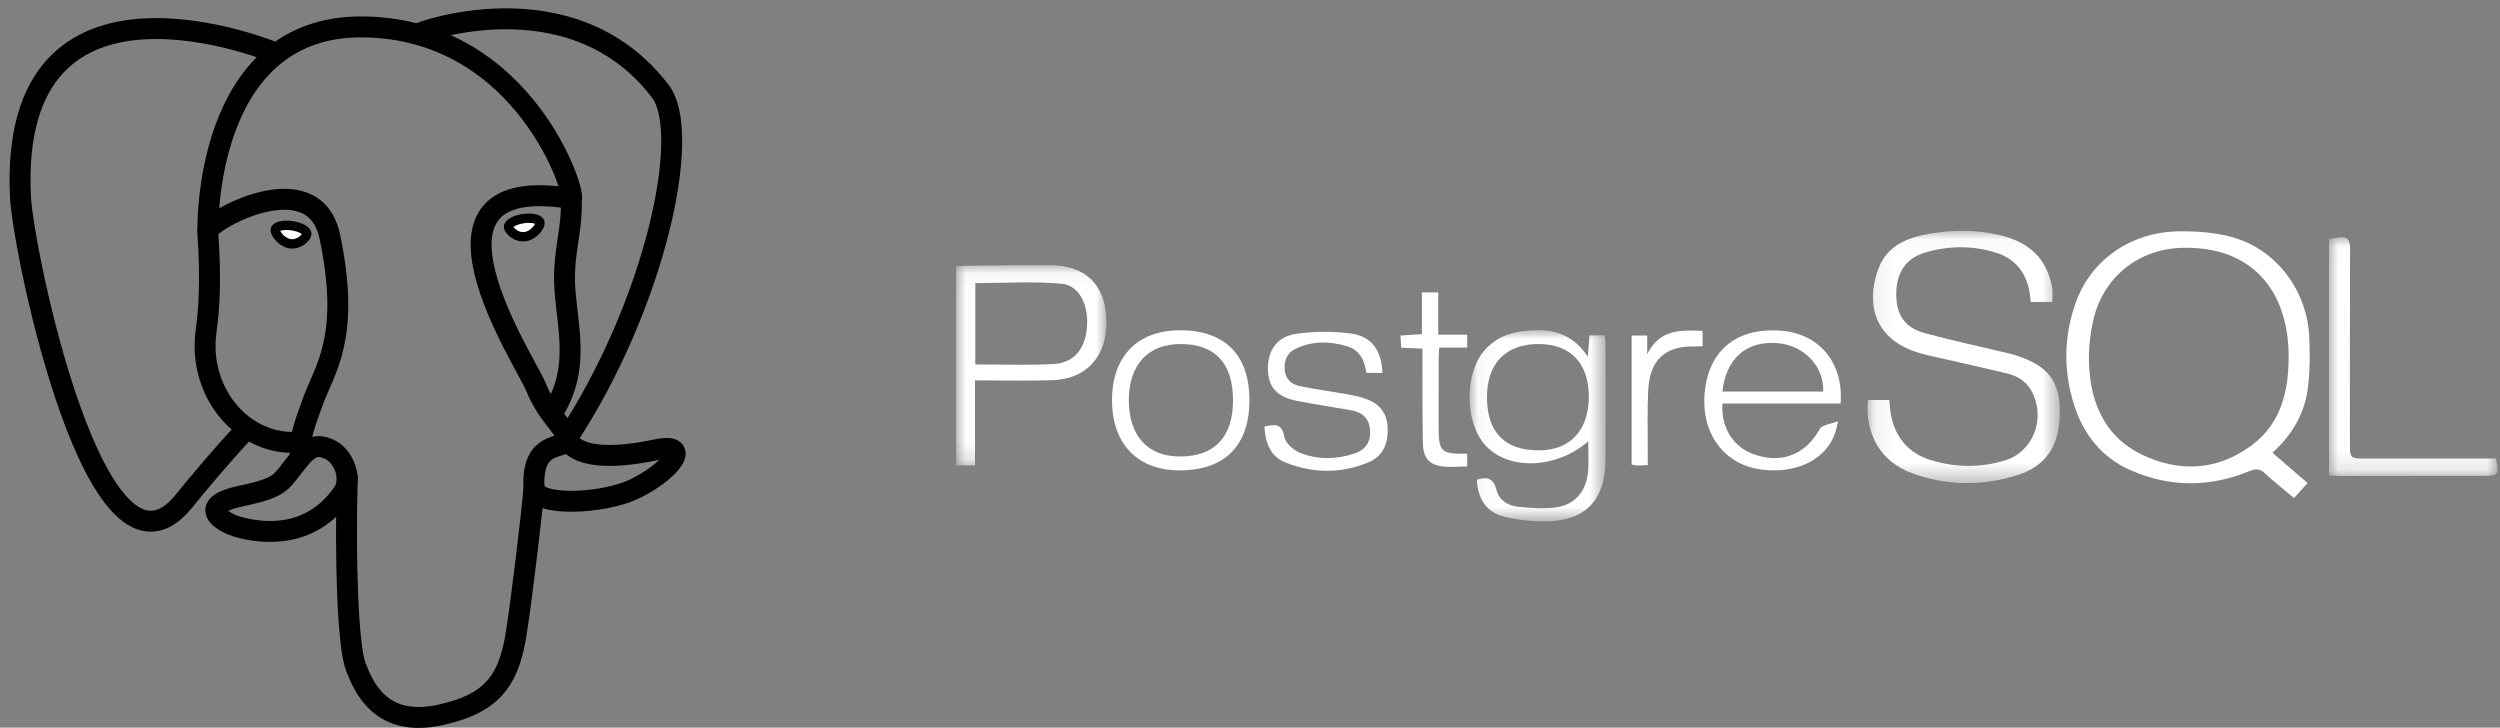 <?xml version="1.0" encoding="UTF-8"?>
<svg width="134px" height="39px" viewBox="0 0 134 39" version="1.1" xmlns="http://www.w3.org/2000/svg" xmlns:xlink="http://www.w3.org/1999/xlink">
    <rect x="0" y="0" width="134" height="39" fill="#808080" stroke="none"/>
    <!-- Generator: Sketch 62 (91390) - https://sketch.com -->
    <title>Postgres_SQL-white</title>
    <desc>Created with Sketch.</desc>
    <defs>
        <polygon id="path-1" points="0.118 0.055 10.427 0.055 10.427 13.576 0.118 13.576"></polygon>
        <polygon id="path-3" points="7.337 10.256 0.047 10.256 0.047 0.01 7.337 0.01"></polygon>
        <polygon id="path-5" points="6.47474564e-21 0.067 6.47474564e-21 10.795 8.056 10.795 8.056 0.067 0 0.067"></polygon>
        <polygon id="path-7" points="9.044 0.033 9.044 12.827 0.011 12.827 0.011 0.033"></polygon>
    </defs>
    <g id="UI-Design-(Teal)" stroke="none" stroke-width="1" fill="none" fill-rule="evenodd">
        <g id="Postgres_SQL-white" transform="translate(1, 1)">
            <g id="Page-1" transform="translate(50.25, 11.25)">
                <path d="M71.421,6.856 C71.414,3.09 69.213,0.887 65.609,1.038 C63.334,1.133 61.481,2.624 60.956,4.884 C60.771,5.683 60.686,6.536 60.726,7.356 C60.829,9.458 61.645,11.215 63.592,12.135 C65.586,13.076 67.595,12.974 69.414,11.639 C70.997,10.478 71.426,8.746 71.421,6.856 M70.553,12.019 C71.206,12.581 71.795,13.088 72.435,13.639 C72.198,13.902 71.977,14.15 71.71,14.447 C71.171,13.993 70.641,13.575 70.146,13.118 C69.868,12.861 69.646,12.865 69.301,13.007 C67.177,13.883 65.032,13.874 62.934,12.947 C61.454,12.293 60.468,11.098 59.954,9.551 C59.348,7.727 59.356,5.869 59.981,4.051 C60.791,1.693 62.952,0.176 65.565,0.148 C66.488,0.139 67.442,0.21 68.331,0.444 C70.68,1.062 72.375,3.228 72.518,5.71 C72.571,6.635 72.567,7.578 72.458,8.497 C72.295,9.872 71.644,11.028 70.553,12.019" id="Fill-1" fill="#FFFFFF" fill-rule="nonzero"></path>
                <g id="Group-5" transform="translate(48.731, 0.067)">
                    <g id="Fill-3-Clipped">
                        <mask id="mask-2" fill="#000">
                            <use xlink:href="#path-1"></use>
                        </mask>
                        <g id="path-1"></g>
                        <path d="M0.14,9.123 L1.286,9.123 C1.314,9.388 1.324,9.646 1.371,9.898 C1.606,11.151 2.328,11.983 3.517,12.346 C4.82,12.744 6.148,12.76 7.456,12.372 C8.965,11.926 9.667,10.191 8.963,8.742 C8.673,8.145 8.174,7.835 7.574,7.692 C6.145,7.351 4.711,7.036 3.28,6.708 C3.144,6.677 3.011,6.635 2.878,6.596 C0.789,5.987 -0.047,4.342 0.651,2.225 C1.096,0.875 2.189,0.433 3.405,0.218 C4.706,-0.013 6.018,-0.014 7.311,0.311 C8.77,0.677 9.751,1.546 10.017,3.117 C10.056,3.347 10.022,3.591 10.022,3.867 L8.864,3.867 C8.839,3.647 8.83,3.447 8.791,3.253 C8.583,2.228 7.988,1.536 7.015,1.23 C5.749,0.833 4.464,0.844 3.196,1.222 C2.162,1.531 1.652,2.314 1.657,3.479 C1.663,4.559 2.118,5.248 3.173,5.534 C4.685,5.944 6.219,6.272 7.743,6.637 C7.878,6.67 8.011,6.711 8.143,6.755 C9.771,7.292 10.409,8.108 10.427,9.676 C10.448,11.486 9.744,12.641 8.185,13.14 C6.295,13.746 4.379,13.726 2.507,13.048 C0.843,12.444 -0.033,10.962 0.14,9.123" id="Fill-3" fill="#FFFFFF" fill-rule="nonzero" mask="url(#mask-2)"></path>
                    </g>
                </g>
                <g id="Group-8" transform="translate(27.471, 5.439)">
                    <g id="Fill-6-Clipped">
                        <mask id="mask-4" fill="#000">
                            <use xlink:href="#path-3"></use>
                        </mask>
                        <g id="path-3"></g>
                        <path d="M0.981,3.601 C0.982,5.489 1.937,6.459 3.787,6.451 C5.456,6.443 6.447,5.356 6.44,3.54 C6.432,1.774 5.447,0.753 3.747,0.751 C1.985,0.749 0.98,1.785 0.981,3.601 M6.409,5.966 C4.688,7.457 2.135,7.534 0.898,6.184 C-0.232,4.95 -0.239,2.275 0.887,1.046 C1.655,0.208 2.642,0.012 3.713,0.01 C4.793,0.008 5.683,0.378 6.387,1.43 C6.424,0.95 6.449,0.638 6.477,0.285 L7.301,0.285 C7.312,0.451 7.333,0.626 7.334,0.8 C7.336,2.854 7.341,4.908 7.333,6.961 C7.326,9.07 6.308,10.191 4.252,10.252 C3.468,10.275 2.659,10.189 1.896,10.004 C0.959,9.778 0.48,9.031 0.437,8.025 C0.957,7.86 1.325,7.909 1.487,8.567 C1.627,9.133 2.113,9.42 2.652,9.474 C3.32,9.541 4.007,9.596 4.667,9.508 C5.701,9.37 6.311,8.641 6.402,7.563 C6.444,7.051 6.409,6.532 6.409,5.966" id="Fill-6" fill="#FFFFFF" fill-rule="nonzero" mask="url(#mask-4)"></path>
                    </g>
                </g>
                <g id="Group-11" transform="translate(0, 1.899)">
                    <g id="Fill-9-Clipped">
                        <mask id="mask-6" fill="#000">
                            <use xlink:href="#path-5"></use>
                        </mask>
                        <g id="path-5"></g>
                        <path d="M1.028,5.384 C2.443,5.384 3.814,5.433 5.179,5.367 C6.188,5.318 6.778,4.715 6.959,3.775 C7.215,2.448 6.701,1.157 5.674,1.062 C4.145,0.92 2.594,1.025 1.028,1.025 L1.028,5.384 Z M1.01,6.238 L1.01,10.795 L-2.38875951e-05,10.795 L-2.38875951e-05,0.129 C0.222,0.116 0.433,0.094 0.644,0.093 C2.116,0.081 3.589,0.062 5.061,0.068 C6.944,0.075 8.016,1.141 8.055,3.016 C8.094,4.936 7.004,6.172 5.151,6.23 C3.801,6.273 2.448,6.238 1.01,6.238 L1.01,6.238 Z" id="Fill-9" fill="#FFFFFF" fill-rule="nonzero" mask="url(#mask-6)"></path>
                    </g>
                </g>
                <g id="Group-14" transform="translate(73.574, 0.434)">
                    <g id="Fill-12-Clipped">
                        <mask id="mask-8" fill="#000">
                            <use xlink:href="#path-7"></use>
                        </mask>
                        <g id="path-7"></g>
                        <path d="M0.011,12.799 L0.011,0.107 C0.196,0.087 0.367,0.076 0.535,0.048 C1.015,-0.03 1.142,0.192 1.14,0.661 C1.125,4.119 1.131,7.576 1.132,11.033 C1.133,11.893 1.135,11.894 1.99,11.894 C4.099,11.895 6.208,11.895 8.317,11.895 L8.95,11.895 C9.144,12.723 9.08,12.82 8.358,12.821 C5.791,12.826 3.225,12.827 0.658,12.827 C0.463,12.827 0.268,12.81 0.011,12.799" id="Fill-12" fill="#FFFFFF" fill-rule="nonzero" mask="url(#mask-8)"></path>
                    </g>
                </g>
                <path d="M46.475,8.738 C46.526,7.377 45.435,6.245 43.996,6.14 C42.345,6.019 41.267,6.966 41.069,8.738 L46.475,8.738 Z M47.406,9.378 L41.072,9.378 C40.988,10.642 41.629,11.675 42.694,12.075 C44.217,12.646 45.515,12.133 46.29,10.745 C46.417,10.517 46.876,10.482 47.258,10.326 C47.035,12.149 45.341,13.17 43.228,12.928 C41.18,12.693 39.908,10.993 40.123,8.78 C40.345,6.487 41.877,5.27 44.275,5.483 C46.292,5.662 47.568,7.215 47.406,9.378 L47.406,9.378 Z" id="Fill-15" fill="#FFFFFF" fill-rule="nonzero"></path>
                <path d="M16.524,10.615 C17.074,10.493 17.458,10.424 17.59,11.165 C17.65,11.498 18.079,11.883 18.425,12.019 C19.375,12.394 20.376,12.389 21.349,12.057 C21.985,11.84 22.243,11.395 22.18,10.749 C22.118,10.119 21.717,9.836 21.156,9.737 C20.197,9.567 19.232,9.424 18.276,9.238 C17.199,9.028 16.737,8.512 16.71,7.56 C16.681,6.547 17.205,5.776 18.249,5.638 C19.22,5.51 20.235,5.492 21.201,5.633 C22.294,5.792 22.816,6.578 22.845,7.737 L21.989,7.737 C21.896,7.094 21.651,6.511 20.946,6.305 C20.001,6.029 19.057,6.011 18.157,6.464 C17.718,6.684 17.567,7.107 17.611,7.594 C17.657,8.097 18,8.358 18.427,8.447 C19.263,8.621 20.112,8.731 20.953,8.881 C21.285,8.94 21.619,9.009 21.936,9.12 C22.635,9.362 23.08,9.828 23.125,10.625 C23.173,11.478 22.904,12.192 22.114,12.525 C20.638,13.147 19.119,13.126 17.64,12.534 C16.855,12.22 16.569,11.499 16.524,10.615" id="Fill-17" fill="#FFFFFF" fill-rule="nonzero"></path>
                <path d="M11.976,12.219 C13.844,12.228 14.84,11.18 14.84,9.204 C14.841,7.229 13.884,6.197 12.045,6.19 C10.297,6.184 9.264,7.289 9.256,9.175 C9.247,11.092 10.246,12.21 11.976,12.219 M15.72,9.197 C15.72,11.62 14.407,12.951 12.007,12.964 C9.73,12.976 8.346,11.542 8.355,9.181 C8.364,6.845 9.721,5.456 11.997,5.453 C14.401,5.449 15.721,6.777 15.72,9.197" id="Fill-19" fill="#FFFFFF" fill-rule="nonzero"></path>
                <path d="M27.391,12.072 L27.391,12.752 C26.916,12.752 26.44,12.813 25.984,12.738 C25.314,12.627 25.03,12.248 25.015,11.485 C24.987,10.064 24.998,8.642 24.994,7.22 C24.993,6.98 24.993,6.74 24.993,6.439 C24.594,6.42 24.246,6.404 23.856,6.386 C23.842,6.167 23.83,5.975 23.816,5.735 C24.199,5.71 24.547,5.688 24.963,5.661 L24.963,3.422 L25.839,3.422 L25.839,5.687 L27.391,5.687 L27.391,6.382 L25.892,6.382 C25.88,6.618 25.861,6.81 25.861,7.002 C25.858,8.201 25.859,9.399 25.859,10.597 C25.86,11.975 25.971,12.089 27.391,12.072" id="Fill-21" fill="#FFFFFF" fill-rule="nonzero"></path>
                <path d="M37.07,12.676 C36.847,12.688 36.69,12.704 36.533,12.702 C36.437,12.701 36.341,12.672 36.206,12.649 L36.206,5.736 L37.04,5.736 L37.04,6.74 C37.679,5.415 38.807,5.425 40.008,5.486 L40.008,6.304 C39.874,6.31 39.742,6.324 39.611,6.32 C38.001,6.274 37.165,7.039 37.091,8.706 C37.042,9.802 37.074,10.902 37.07,12.001 C37.07,12.202 37.07,12.403 37.07,12.676" id="Fill-23" fill="#FFFFFF" fill-rule="nonzero"></path>
            </g>
            <path d="M17.613,24.556 C17.49,29.085 17.644,33.646 18.075,34.754 C18.507,35.863 19.43,38.018 22.606,37.319 C25.259,36.735 26.225,35.604 26.644,33.107 C26.952,31.271 27.547,26.169 27.623,25.124" id="Shape" stroke="#000" stroke-width="1.122" stroke-linecap="round" stroke-linejoin="round"></path>
            <path d="M13.807,1.853 C13.807,1.853 -0.571,-4.185 0.097,9.546 C0.239,12.467 4.172,31.649 8.863,25.855 C10.577,23.736 12.127,22.074 12.127,22.074" id="Shape" stroke="#000" stroke-width="1.122" stroke-linecap="round" stroke-linejoin="round"></path>
            <path d="M21.573,0.751 C21.075,0.911 29.571,-2.44 34.399,3.899 C36.104,6.138 34.128,15.287 29.4,22.496" id="Shape" stroke="#000" stroke-width="1.122" stroke-linecap="round" stroke-linejoin="round"></path>
            <path d="M29.4,22.496 C29.4,22.496 29.708,24.054 34.186,23.104 C36.148,22.688 34.967,24.273 32.977,25.222 C31.344,26.001 27.683,26.2 27.623,25.124 C27.47,22.348 29.55,23.191 29.4,22.496 C29.264,21.869 28.334,21.254 27.718,19.721 C27.181,18.383 20.348,8.119 29.613,9.643 C29.953,9.571 27.197,0.588 18.526,0.442 C9.857,0.296 10.142,11.396 10.142,11.396" id="Shape" stroke="#000" stroke-width="1.122" stroke-linecap="round" stroke-linejoin="bevel"></path>
            <path d="M15.186,23.445 C13.978,24.832 14.333,25.076 11.917,25.587 C9.473,26.105 10.909,27.026 11.846,27.267 C12.983,27.559 15.612,27.973 17.389,25.416 C17.93,24.638 17.386,23.396 16.643,23.08 C16.284,22.927 15.803,22.736 15.186,23.445 L15.186,23.445 Z" id="Shape" stroke="#000" stroke-width="1.122" stroke-linecap="round" stroke-linejoin="round"></path>
            <path d="M15.107,23.421 C14.985,22.605 15.368,21.635 15.778,20.499 C16.394,18.796 17.816,17.092 16.679,11.688 C15.831,7.661 10.145,10.85 10.142,11.396 C10.138,11.942 10.399,14.164 10.047,16.751 C9.587,20.127 12.137,22.982 15.074,22.69" id="Shape" stroke="#000" stroke-width="1.122" stroke-linecap="round" stroke-linejoin="round"></path>
            <path d="M13.754,11.314 C13.729,11.501 14.087,11.998 14.553,12.065 C15.019,12.131 15.418,11.743 15.443,11.556 C15.469,11.37 15.111,11.164 14.644,11.098 C14.178,11.031 13.779,11.128 13.754,11.314 L13.754,11.314 Z" id="Shape" stroke="#000" stroke-width="0.5" fill="#FFFFFF" fill-rule="nonzero"></path>
            <path d="M27.946,10.934 C27.971,11.12 27.613,11.618 27.147,11.684 C26.68,11.751 26.281,11.362 26.256,11.176 C26.231,10.99 26.589,10.784 27.055,10.717 C27.522,10.651 27.92,10.748 27.946,10.934 L27.946,10.934 Z" id="Shape" stroke="#000" stroke-width="0.5" fill="#FFFFFF" fill-rule="nonzero"></path>
            <path d="M29.613,9.643 C29.69,11.106 29.307,12.102 29.258,13.66 C29.187,15.923 30.309,18.514 28.618,21.108" id="Shape" stroke="#000" stroke-width="1.122" stroke-linecap="round" stroke-linejoin="round"></path>
        </g>
    </g>
</svg>